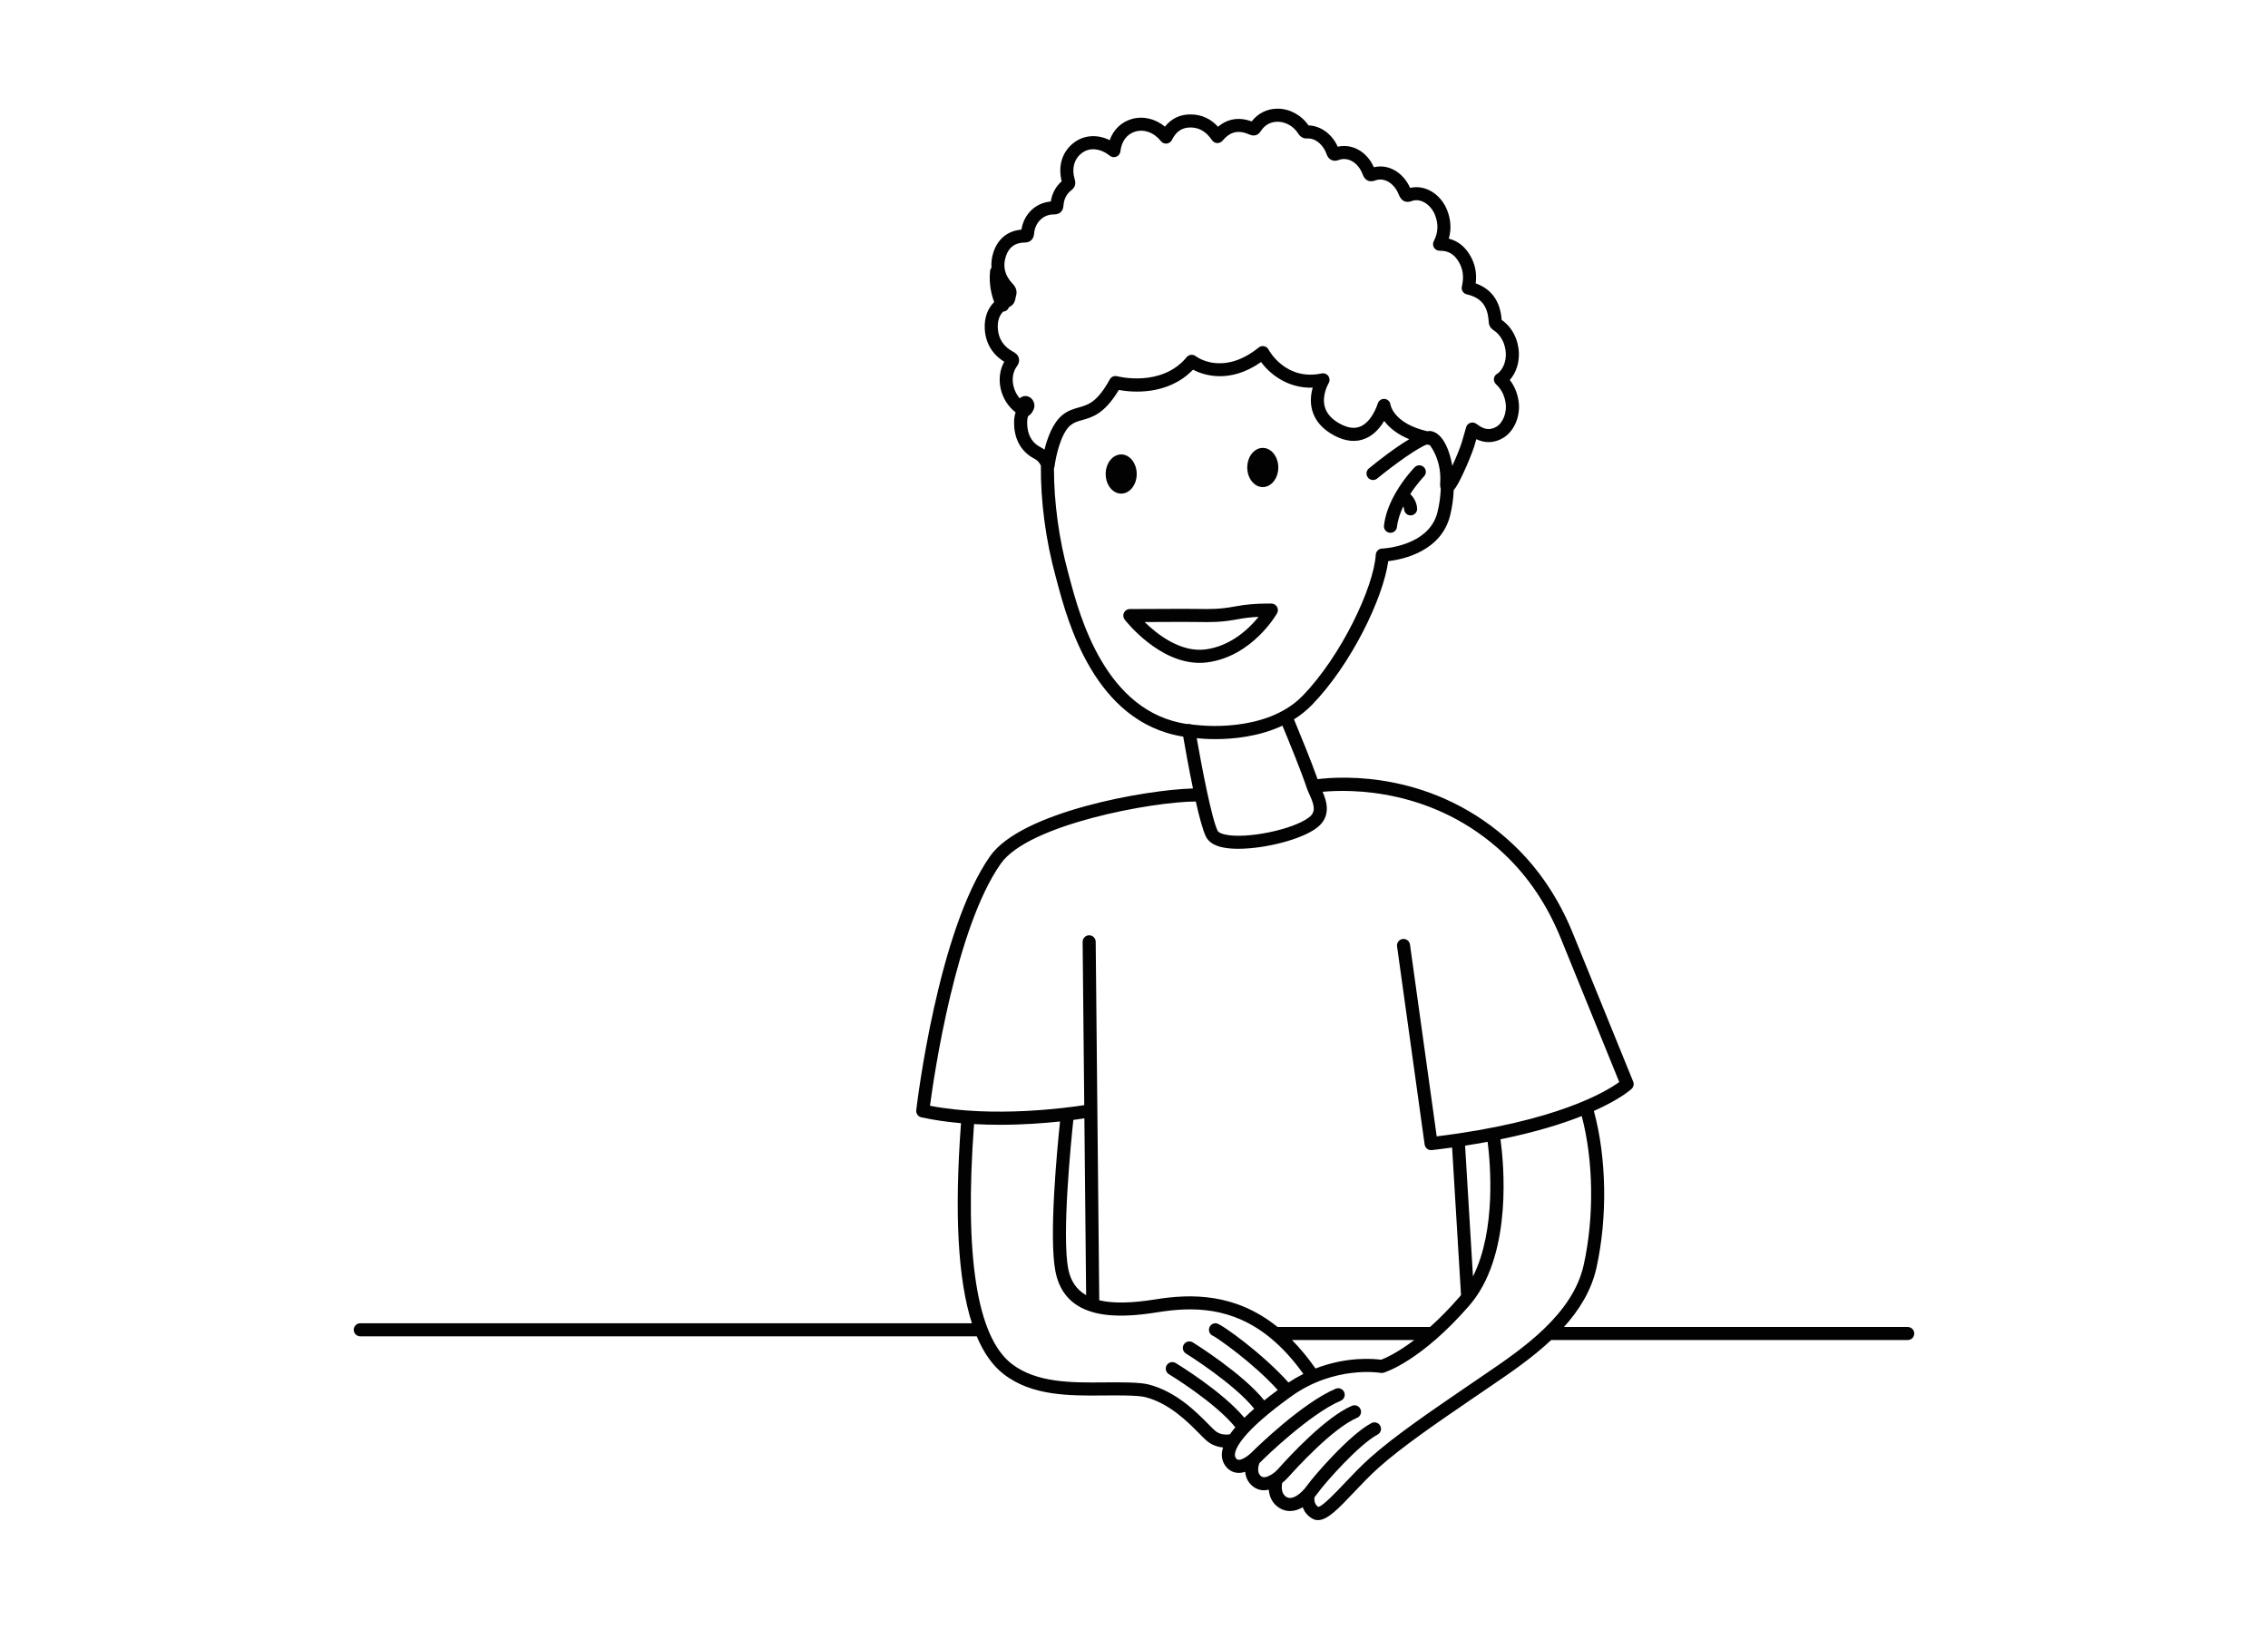 <?xml version="1.0" encoding="UTF-8"?>
<svg xmlns="http://www.w3.org/2000/svg" xmlns:xlink="http://www.w3.org/1999/xlink" width="355pt" height="255pt" viewBox="0 0 412 374" version="1.1">
<g id="surface1">
<path style=" stroke:none;fill-rule:nonzero;fill:rgb(1% ,1% ,1%);fill-opacity:1;" d="M 217.145 142.797 C 218.414 142.789 219.512 142.805 220.523 142.82 C 223.59 142.871 226.012 142.91 229.816 142.188 C 231.328 141.898 232.93 141.715 234.602 141.637 C 232.48 144.262 228.344 148.301 222.504 149.105 C 216.738 149.902 211.34 145.668 208.441 142.832 Z M 221.055 152.207 C 221.664 152.207 222.285 152.164 222.914 152.078 C 233.109 150.676 238.609 141.234 238.84 140.832 C 239.102 140.367 239.102 139.797 238.832 139.332 C 238.566 138.871 238.07 138.586 237.535 138.586 L 236.52 138.59 C 233.965 138.59 231.52 138.812 229.254 139.238 C 225.754 139.902 223.578 139.871 220.574 139.82 C 219.539 139.805 218.418 139.789 217.129 139.797 L 205.039 139.848 C 204.465 139.848 203.945 140.176 203.695 140.688 C 203.445 141.203 203.508 141.812 203.859 142.266 C 204.191 142.695 211.68 152.207 221.055 152.207 "/>
<path style=" stroke:none;fill-rule:nonzero;fill:rgb(1% ,1% ,1%);fill-opacity:0;" d="M 239.414 60.758 C 239.68 60.953 239.992 61.047 240.297 61.047 C 240.762 61.047 241.215 60.836 241.512 60.434 C 242 59.766 241.852 58.824 241.184 58.336 C 237.34 55.531 235.109 51.863 235.5 48.992 C 235.73 47.285 236.875 46.035 238.898 45.277 C 239.672 44.984 240.066 44.117 239.773 43.344 C 239.48 42.566 238.617 42.176 237.84 42.469 C 234.797 43.613 232.91 45.785 232.527 48.59 C 231.98 52.594 234.621 57.258 239.414 60.758 "/>
<path style=" stroke:none;fill-rule:nonzero;fill:rgb(1% ,1% ,1%);fill-opacity:0;" d="M 206.344 45.371 C 206.387 45.371 206.434 45.371 206.477 45.363 C 210.75 44.992 213.059 43.934 213.746 42.027 C 214.477 40 212.832 38.293 212.641 38.105 C 212.051 37.523 211.102 37.527 210.52 38.117 C 209.938 38.707 209.941 39.656 210.531 40.238 C 210.707 40.414 210.973 40.871 210.922 41.012 C 210.918 41.02 210.449 42.008 206.215 42.379 C 205.391 42.449 204.781 43.176 204.852 44.004 C 204.918 44.781 205.574 45.371 206.344 45.371 "/>
<path style=" stroke:none;fill-rule:nonzero;fill:rgb(1% ,1% ,1%);fill-opacity:0;" d="M 203.016 67.926 C 203.102 67.93 203.184 67.93 203.266 67.93 C 205.527 67.93 206.844 66.973 207.559 66.152 C 209.586 63.824 209.039 60.215 208.973 59.809 C 208.832 58.992 208.059 58.445 207.242 58.582 C 206.426 58.719 205.875 59.492 206.016 60.312 C 206.125 60.973 206.234 63.102 205.297 64.184 C 204.832 64.715 204.105 64.941 203.109 64.93 C 202.293 64.867 201.59 65.555 201.562 66.383 C 201.539 67.211 202.188 67.902 203.016 67.926 "/>
<path style=" stroke:none;fill-rule:nonzero;fill:rgb(1% ,1% ,1%);fill-opacity:0;" d="M 186.758 72.594 C 187.227 72.594 187.688 72.375 187.98 71.965 C 188.461 71.289 188.305 70.355 187.633 69.871 C 186.051 68.742 185.16 67.625 185.129 66.73 C 185.105 66.008 185.672 65.516 185.719 65.477 C 186.363 64.969 186.48 64.039 185.98 63.387 C 185.477 62.727 184.535 62.602 183.879 63.109 C 183.695 63.246 182.094 64.539 182.129 66.758 C 182.164 68.684 183.426 70.555 185.887 72.312 C 186.152 72.5 186.457 72.594 186.758 72.594 "/>
<path style=" stroke:none;fill-rule:nonzero;fill:rgb(1% ,1% ,1%);fill-opacity:0;" d="M 185.645 79.473 C 185.66 80.293 186.328 80.945 187.145 80.945 L 187.172 80.945 C 192.023 80.852 195.332 78.391 195.473 78.285 C 196.133 77.785 196.262 76.852 195.766 76.191 C 195.273 75.531 194.332 75.398 193.668 75.891 C 193.641 75.91 190.957 77.871 187.113 77.945 C 186.285 77.961 185.629 78.645 185.645 79.473 "/>
<path style=" stroke:none;fill-rule:nonzero;fill:rgb(1% ,1% ,1%);fill-opacity:0;" d="M 256.621 60.441 C 255.977 62.859 257.148 65.777 260.098 69.113 C 260.398 69.449 260.809 69.621 261.223 69.621 C 261.578 69.621 261.93 69.496 262.219 69.242 C 262.836 68.695 262.895 67.746 262.348 67.125 C 259.422 63.82 259.316 62.02 259.512 61.238 C 259.77 60.215 260.805 59.812 260.871 59.789 C 261.648 59.516 262.062 58.672 261.797 57.891 C 261.535 57.105 260.68 56.684 259.898 56.949 C 258.941 57.273 257.172 58.375 256.621 60.441 "/>
<path style=" stroke:none;fill-rule:nonzero;fill:rgb(1% ,1% ,1%);fill-opacity:0;" d="M 275.711 79.766 C 275.742 79.766 275.773 79.766 275.805 79.766 C 279.75 79.512 282.207 78.309 283.113 76.184 C 284.484 72.957 281.516 69.309 281.172 68.902 C 280.637 68.27 279.691 68.191 279.059 68.727 C 278.426 69.262 278.348 70.207 278.883 70.84 C 279.586 71.672 280.871 73.785 280.352 75.008 C 279.941 75.977 278.258 76.602 275.617 76.77 C 274.789 76.824 274.16 77.535 274.215 78.363 C 274.266 79.156 274.926 79.766 275.711 79.766 "/>
<path style=" stroke:none;fill-rule:nonzero;fill:rgb(1% ,1% ,1%);fill-opacity:0;" d="M 274.859 91.43 C 276.336 91.926 277.652 92.176 278.805 92.176 C 280.039 92.176 281.086 91.891 281.934 91.324 C 283.656 90.172 283.824 88.355 283.84 88.152 C 283.891 87.34 283.289 86.656 282.477 86.578 C 281.668 86.496 280.941 87.109 280.848 87.918 C 280.84 87.977 280.762 88.516 280.234 88.852 C 279.762 89.148 278.559 89.512 275.82 88.586 C 275.035 88.324 274.184 88.742 273.918 89.531 C 273.656 90.316 274.078 91.164 274.859 91.43 "/>
<path style=" stroke:none;fill-rule:nonzero;fill:rgb(1% ,1% ,1%);fill-opacity:0;" d="M 269.676 61.828 C 269.574 62.648 270.156 63.398 270.98 63.5 C 271.043 63.508 271.105 63.512 271.168 63.512 C 271.914 63.512 272.559 62.957 272.652 62.195 C 273.508 55.301 266.258 48.559 265.949 48.277 C 265.34 47.719 264.391 47.758 263.832 48.367 C 263.27 48.977 263.309 49.926 263.918 50.484 C 263.984 50.547 270.34 56.469 269.676 61.828 "/>
<path style=" stroke:none;fill-rule:nonzero;fill:rgb(1% ,1% ,1%);fill-opacity:0;" d="M 247.805 55.852 C 247.945 55.852 248.086 55.832 248.223 55.789 C 249.02 55.559 249.477 54.727 249.246 53.934 C 248.668 51.938 249 50.195 250.266 48.609 C 252.094 46.312 255.352 45.145 256.281 45.109 C 256.91 45.328 257.629 45.105 258.016 44.523 C 258.477 43.836 258.293 42.906 257.605 42.445 C 256.082 41.422 252.32 43.031 250.195 44.586 C 246.586 47.223 245.227 50.84 246.367 54.77 C 246.555 55.422 247.156 55.852 247.805 55.852 "/>
<path style=" stroke:none;fill-rule:nonzero;fill:rgb(1% ,1% ,1%);fill-opacity:0;" d="M 230.082 73.73 C 233.262 74.762 236.02 75.137 238.352 75.137 C 244.551 75.137 247.754 72.465 247.934 72.312 C 248.562 71.77 248.633 70.824 248.09 70.195 C 247.551 69.566 246.602 69.496 245.977 70.039 C 245.93 70.078 241.059 74.137 231.008 70.875 C 230.223 70.621 229.375 71.051 229.117 71.84 C 228.863 72.629 229.293 73.473 230.082 73.73 "/>
<path style=" stroke:none;fill-rule:nonzero;fill:rgb(1% ,1% ,1%);fill-opacity:0;" d="M 265.242 83.652 C 257.359 80.285 255.996 76.773 255.953 76.645 C 255.711 75.867 254.891 75.418 254.105 75.648 C 253.309 75.875 252.848 76.707 253.078 77.504 C 253.219 77.996 254.723 82.418 264.066 86.41 C 264.258 86.496 264.457 86.531 264.652 86.531 C 265.238 86.531 265.789 86.191 266.035 85.621 C 266.359 84.859 266.004 83.977 265.242 83.652 "/>
<path style=" stroke:none;fill-rule:nonzero;fill:rgb(1% ,1% ,1%);fill-opacity:0;" d="M 220.562 60.16 C 219.863 60.602 219.656 61.531 220.102 62.227 C 220.387 62.68 220.871 62.926 221.367 62.926 C 221.645 62.926 221.922 62.848 222.172 62.691 C 227.84 59.094 226.484 54.723 226.422 54.535 C 226.168 53.762 225.348 53.348 224.57 53.586 C 223.789 53.82 223.344 54.656 223.562 55.438 C 223.59 55.539 224.18 57.863 220.562 60.16 "/>
<path style=" stroke:none;fill-rule:nonzero;fill:rgb(1% ,1% ,1%);fill-opacity:0;" d="M 217.484 37.207 C 217.551 37.234 224.289 40.047 224.453 45.977 C 224.473 46.793 225.141 47.438 225.949 47.438 C 225.965 47.438 225.98 47.438 225.992 47.434 C 226.82 47.41 227.473 46.723 227.453 45.895 C 227.234 38.027 218.969 34.57 218.617 34.43 C 217.848 34.117 216.973 34.484 216.66 35.254 C 216.348 36.02 216.715 36.895 217.484 37.207 "/>
<path style=" stroke:none;fill-rule:nonzero;fill:rgb(1% ,1% ,1%);fill-opacity:0;" d="M 209.211 75.562 C 209 76.363 209.48 77.184 210.281 77.395 C 212.887 78.074 215.086 78.336 216.938 78.336 C 223.023 78.336 225.285 75.488 225.406 75.328 C 225.906 74.668 225.781 73.73 225.121 73.227 C 224.461 72.723 223.52 72.852 223.02 73.512 C 222.992 73.547 220.152 76.879 211.043 74.492 C 210.242 74.285 209.422 74.762 209.211 75.562 "/>
<path style=" stroke:none;fill-rule:nonzero;fill:rgb(1% ,1% ,1%);fill-opacity:0;" d="M 195.441 59.715 C 195.68 59.715 195.918 59.66 196.145 59.539 C 196.875 59.152 197.156 58.246 196.77 57.516 C 194.676 53.555 195.348 52.477 195.43 52.363 C 195.785 51.898 197.027 51.945 197.613 52.07 C 198.418 52.254 199.219 51.75 199.406 50.945 C 199.59 50.137 199.086 49.332 198.277 49.145 C 197.918 49.062 194.699 48.395 193.055 50.535 C 191.711 52.281 192.059 55.023 194.113 58.914 C 194.383 59.426 194.902 59.715 195.441 59.715 "/>
<path style=" stroke:none;fill-rule:nonzero;fill:rgb(1% ,1% ,1%);fill-opacity:1;" d="M 264.703 122.332 C 264.762 122.34 264.82 122.344 264.879 122.344 C 265.629 122.344 266.277 121.777 266.363 121.016 C 266.555 119.375 267.113 117.762 267.82 116.273 C 267.914 116.477 267.988 116.695 268.004 116.938 C 268.055 117.73 268.715 118.344 269.5 118.344 C 269.531 118.344 269.562 118.344 269.594 118.34 C 270.422 118.289 271.051 117.574 270.996 116.75 C 270.91 115.336 270.191 114.203 269.43 113.422 C 270.984 111.035 272.543 109.426 272.57 109.395 C 273.148 108.801 273.141 107.852 272.551 107.273 C 271.961 106.691 271.012 106.699 270.43 107.293 C 270.277 107.445 268.082 109.715 266.164 112.992 C 266.164 112.996 266.16 113 266.16 113 C 266.16 113.004 266.16 113.004 266.156 113.008 C 264.867 115.215 263.707 117.875 263.387 120.672 C 263.289 121.496 263.883 122.238 264.703 122.332 "/>
<path style=" stroke:none;fill-rule:nonzero;fill:rgb(1% ,1% ,1%);fill-opacity:1;" d="M 206.625 108.844 C 206.625 106.363 205.027 104.344 203.062 104.344 C 201.098 104.344 199.5 106.363 199.5 108.844 C 199.5 111.324 201.098 113.344 203.062 113.344 C 205.027 113.344 206.625 111.324 206.625 108.844 "/>
<path style=" stroke:none;fill-rule:nonzero;fill:rgb(1% ,1% ,1%);fill-opacity:1;" d="M 235.562 111.844 C 237.527 111.844 239.125 109.824 239.125 107.344 C 239.125 104.863 237.527 102.844 235.562 102.844 C 233.598 102.844 232 104.863 232 107.344 C 232 109.824 233.598 111.844 235.562 111.844 "/>
<path style=" stroke:none;fill-rule:nonzero;fill:rgb(1% ,1% ,1%);fill-opacity:1;" d="M 286.547 315.566 L 281.867 318.762 C 273.953 324.172 265.77 329.766 260.211 334.723 C 258.074 336.629 256.055 338.762 254.27 340.645 C 252.176 342.852 249.324 345.859 248.289 346.012 C 247.375 345.387 247.367 344.336 247.426 343.805 C 247.684 343.504 247.938 343.18 248.18 342.836 C 249.879 340.453 257.672 331.652 261.906 329.418 C 262.641 329.035 262.922 328.125 262.535 327.395 C 262.148 326.66 261.242 326.379 260.508 326.766 C 255.465 329.426 247.266 338.949 245.738 341.098 C 244.418 342.949 242.371 344.559 240.98 343.723 C 239.738 342.98 239.875 341.297 240.02 340.504 C 240.516 340.113 240.996 339.668 241.449 339.16 C 243.098 337.305 251.609 327.938 257.211 325.555 C 257.973 325.234 258.328 324.352 258.004 323.59 C 257.684 322.828 256.801 322.473 256.039 322.793 C 250.004 325.359 241.629 334.441 239.207 337.164 C 238.66 337.781 238.105 338.254 237.508 338.613 C 236.477 339.234 235.699 339.355 235.191 338.977 C 234.133 338.184 234.559 336.59 234.777 335.961 C 235.23 335.559 235.523 335.242 235.594 335.16 C 235.699 335.055 246.305 324.66 253.457 321.641 C 254.223 321.32 254.578 320.438 254.258 319.676 C 253.934 318.914 253.055 318.555 252.293 318.879 C 244.613 322.117 233.941 332.582 233.43 333.086 C 232.828 333.75 231.152 335.203 230.074 335.203 C 229.875 335.203 229.699 335.156 229.488 334.922 C 229.309 334.723 229.113 334.418 229.176 333.832 C 229.312 332.555 230.844 328.723 242.082 320.645 C 252.066 313.469 262.508 315.215 262.605 315.234 C 262.836 315.277 263.07 315.262 263.293 315.199 C 263.641 315.098 271.848 312.594 283.008 299.742 C 283.242 299.469 283.465 299.188 283.684 298.906 C 283.738 298.848 283.785 298.789 283.828 298.727 C 292.824 287.098 290.895 267.164 290.137 261.605 C 298.152 259.969 304.258 258.062 308.789 256.27 C 311.484 266.488 311.68 279.402 309.242 290.438 C 306.723 301.852 295.062 309.777 286.547 315.566 M 224.562 328.473 C 224.172 328.125 223.668 327.617 223.082 327.023 C 220.301 324.207 215.648 319.492 209.305 317.887 C 207.195 317.355 202.734 317.391 199.148 317.422 L 198.863 317.426 C 191.703 317.48 183.59 317.555 177.918 313.156 C 169.93 306.961 167.027 288.438 169.281 258.109 C 171.27 258.219 173.234 258.273 175.137 258.273 C 180.469 258.273 185.324 257.906 189.02 257.512 C 188.355 263.836 186.41 284.184 187.977 292.012 C 190.25 303.367 202.41 302.766 211.363 301.324 C 219.449 300.023 228.531 299.988 237.34 307.227 C 237.418 307.309 237.504 307.383 237.602 307.449 C 240.059 309.508 242.496 312.137 244.883 315.477 C 243.754 316.039 242.613 316.695 241.469 317.449 C 235.605 310.887 226.191 304.07 224.953 303.863 C 224.141 303.727 223.363 304.281 223.23 305.098 C 223.109 305.82 223.527 306.508 224.191 306.75 C 225.238 307.309 233.297 312.863 239.004 319.18 C 237.898 319.996 236.863 320.789 235.902 321.555 C 230.941 315.371 219.996 308.543 219.5 308.234 C 218.793 307.797 217.871 308.016 217.434 308.719 C 216.996 309.422 217.215 310.348 217.918 310.785 C 218.035 310.855 229.023 317.711 233.598 323.473 C 232.777 324.188 232.023 324.875 231.34 325.543 C 226.285 319.488 216.035 313.258 215.566 312.973 C 214.859 312.547 213.938 312.773 213.508 313.484 C 213.078 314.191 213.309 315.113 214.016 315.543 C 214.129 315.609 224.668 322.016 229.266 327.738 C 228.793 328.289 228.383 328.82 228.02 329.336 C 227.273 329.461 225.762 329.543 224.562 328.473 M 192.074 257.152 C 193.117 257.016 193.961 256.891 194.609 256.793 L 195.012 297.395 C 192.809 296.133 191.469 294.164 190.918 291.422 C 189.395 283.805 191.52 262.406 192.074 257.152 M 247.668 314.23 C 245.902 311.707 244.102 309.543 242.277 307.699 L 270.336 307.699 C 266.352 310.715 263.59 311.898 262.734 312.219 C 261.098 311.996 254.906 311.422 247.668 314.23 M 283.82 293.094 L 282.008 263.055 C 283.809 262.777 285.531 262.488 287.18 262.18 C 287.793 266.996 289.191 282.371 283.82 293.094 M 175.434 198.289 C 181.801 189.258 210.246 184.082 220.184 184.035 C 220.984 187.586 221.82 190.715 222.531 192.137 C 223.121 193.316 224.367 194.129 226.234 194.547 C 227.289 194.789 228.547 194.898 229.934 194.898 C 236.039 194.898 244.543 192.762 248.047 190.027 C 251.375 187.43 250.219 183.914 249.297 181.812 C 255.359 181.238 274.848 180.812 291.023 196.125 C 296.52 201.328 300.863 207.793 303.934 215.348 L 317.398 248.453 C 314.496 250.57 303.113 257.547 275.492 260.93 L 269.359 216.887 C 269.246 216.066 268.484 215.488 267.668 215.609 C 266.848 215.723 266.273 216.48 266.391 217.301 L 272.723 262.801 C 272.828 263.547 273.469 264.094 274.207 264.094 C 274.266 264.094 274.32 264.09 274.379 264.082 C 275.984 263.898 277.523 263.699 279.027 263.488 L 281.074 297.363 C 280.961 297.5 280.859 297.645 280.742 297.777 C 278.312 300.574 276.035 302.844 273.965 304.699 L 238.965 304.699 C 229.242 296.883 219.16 297.031 210.887 298.363 C 205.434 299.238 201.188 299.32 198.023 298.566 L 197.207 216.246 C 197.199 215.422 196.531 214.758 195.707 214.758 L 195.695 214.758 C 194.863 214.766 194.199 215.445 194.207 216.273 L 194.578 253.758 C 190.621 254.375 173.703 256.703 159.164 253.902 C 160.125 246.703 165.078 212.98 175.434 198.289 M 191.25 132.867 C 191.121 132.379 191.004 131.934 190.895 131.539 C 188.758 123.738 187.613 115.258 187.625 107.527 C 187.695 107.383 187.742 107.23 187.762 107.066 C 188.012 105.066 189.164 99.477 191.441 97.633 C 192.262 96.973 193.094 96.738 194.141 96.445 C 196.426 95.805 199.242 95.016 202.508 89.543 C 205.52 90.094 213.734 90.898 219.543 84.891 C 222.004 86.168 227.953 88.18 235.172 83.137 C 237.207 85.891 241.262 89.195 247.031 89.016 C 246.625 90.43 246.375 92.285 246.906 94.207 C 247.578 96.645 249.312 98.609 252.055 100.047 C 254.621 101.391 257.02 101.602 259.188 100.668 C 261.164 99.82 262.535 98.16 263.434 96.648 C 264.484 98.055 266.242 99.641 269.184 100.852 C 265.855 102.828 261.973 105.879 259.926 107.559 C 259.285 108.082 259.191 109.027 259.715 109.668 C 260.238 110.309 261.184 110.402 261.824 109.879 C 266.059 106.414 271.32 102.719 273.242 102.07 C 273.469 102.117 273.691 102.168 273.926 102.211 C 274.488 102.973 275.707 104.891 276.156 107.684 C 276.168 107.766 276.18 107.859 276.191 107.941 C 276.316 108.848 276.371 109.84 276.285 110.918 C 276.242 111.465 276.309 111.875 276.422 112.203 C 276.363 113.867 276.145 115.676 275.668 117.609 C 273.723 125.504 263.059 125.957 262.953 125.961 C 262.18 125.984 261.551 126.594 261.504 127.367 C 261.035 134.848 253.582 150.645 244.676 159.797 C 236.199 168.504 220.609 166.504 220.453 166.48 C 220.414 166.477 220.379 166.473 220.34 166.469 C 219.957 166.449 219.59 166.402 219.215 166.363 C 218.949 166.238 218.641 166.188 218.328 166.238 C 218.305 166.242 218.285 166.254 218.262 166.258 C 199.434 163.609 193.523 141.41 191.25 132.867 M 181.488 97.539 C 181.457 96.855 181.465 96.098 181.703 95.527 C 182.223 95.277 182.5 94.832 182.652 94.586 C 182.879 94.23 183.566 93.141 182.766 91.898 C 182.219 91.055 181.258 90.723 180.371 91.07 C 180.141 91.16 179.93 91.293 179.754 91.461 C 179.043 90.637 178.539 89.621 178.301 88.504 C 177.961 86.895 178.242 85.309 179.078 84.16 C 179.27 83.895 179.785 83.184 179.578 82.285 C 179.371 81.375 178.578 80.945 178.242 80.762 C 176.055 79.59 174.875 77.785 174.738 75.402 C 174.641 73.773 175.043 72.508 175.941 71.555 C 176.172 71.543 176.402 71.488 176.613 71.367 C 176.941 71.18 177.164 70.883 177.281 70.555 C 177.332 70.527 177.375 70.496 177.43 70.469 C 178.562 69.91 178.734 68.855 178.809 68.402 C 178.82 68.336 178.828 68.27 178.848 68.207 C 179.242 67.047 179.016 66.051 178.152 65.164 C 176.344 63.301 175.816 61.176 176.582 58.852 C 177.273 56.746 178.699 55.711 180.938 55.688 C 182.176 55.676 182.973 54.918 183.066 53.656 C 183.262 51.051 185.238 49.168 187.684 49.238 C 188.938 49.215 189.723 48.512 189.805 47.254 C 189.906 45.719 190.504 44.547 191.629 43.672 C 192.438 43.039 192.699 42.227 192.406 41.254 C 191.629 38.656 192.27 36.391 194.16 35.047 C 195.852 33.844 198.23 34.059 200.219 35.59 L 200.484 35.789 C 200.914 36.113 201.484 36.184 201.98 35.969 C 202.477 35.758 202.82 35.293 202.879 34.758 C 203.145 32.414 204.402 30.754 206.328 30.203 C 208.398 29.609 210.641 30.457 212.18 32.406 C 212.5 32.812 213 33.027 213.516 32.969 C 214.027 32.914 214.477 32.602 214.703 32.141 C 215.668 30.184 217.02 29.273 218.957 29.27 C 218.961 29.27 218.965 29.27 218.965 29.27 C 220.969 29.27 222.586 30.227 223.914 32.195 C 224.176 32.582 224.605 32.828 225.074 32.852 C 225.547 32.867 225.996 32.684 226.301 32.324 C 228.117 30.188 229.926 29.773 232.551 30.906 C 233.039 31.121 234.27 31.461 235.121 30.098 C 235.984 28.719 237.344 27.957 238.953 27.953 L 238.969 27.953 C 240.828 27.953 242.648 29 243.715 30.684 C 244.211 31.465 244.887 31.832 245.73 31.797 C 247.887 31.66 249.562 33.547 250.195 35.336 C 250.305 35.645 250.562 36.371 251.312 36.727 C 252.047 37.082 252.746 36.828 253.047 36.719 C 255.164 35.957 257.504 37.379 258.484 40.023 C 259.16 41.832 260.453 41.785 261.426 41.426 C 263.457 40.676 265.758 42.074 266.777 44.672 C 267.371 46.18 268.395 46.676 269.82 46.148 C 271.754 45.43 274.191 46.941 275.137 49.457 C 275.922 51.551 275.82 53.438 274.816 55.387 C 274.57 55.859 274.594 56.422 274.875 56.871 C 275.156 57.316 275.656 57.586 276.18 57.574 C 278.141 57.547 279.52 58.355 280.57 60.152 C 281.551 61.832 281.773 63.621 281.27 65.785 C 281.18 66.172 281.246 66.582 281.457 66.918 C 281.664 67.254 282 67.496 282.391 67.586 C 285.695 68.355 287.199 70.219 287.422 73.82 C 287.457 74.395 287.609 75.223 288.555 75.828 C 290.188 76.875 291.262 78.891 291.355 81.09 C 291.438 83 290.762 84.719 289.535 85.73 L 289.457 85.766 C 289.016 85.984 288.703 86.406 288.633 86.895 C 288.559 87.383 288.734 87.879 289.094 88.215 C 290.32 89.348 291.023 90.699 291.305 92.465 C 291.664 94.691 290.715 97.129 289.141 98.02 C 287.773 98.789 286.473 98.664 285.047 97.633 C 284.938 97.551 284.824 97.477 284.699 97.391 L 284.527 97.277 C 284.129 97.008 283.625 96.941 283.172 97.109 C 282.719 97.273 282.371 97.645 282.242 98.105 L 281.922 99.25 C 281.703 100.031 281.492 100.809 281.25 101.57 C 280.797 102.992 279.926 105.121 279.078 106.961 C 279.027 106.66 278.965 106.367 278.898 106.082 C 278.441 103.918 277.723 102.121 276.859 100.906 C 275.816 99.434 274.738 99.043 274.016 98.973 C 273.812 98.957 273.578 98.98 273.324 99.02 C 265.641 97.234 264.906 93.082 264.883 92.918 C 264.797 92.207 264.223 91.656 263.512 91.598 C 263.473 91.594 263.43 91.594 263.391 91.594 C 262.727 91.594 262.133 92.035 261.949 92.684 C 261.938 92.723 260.73 96.742 258.004 97.914 C 256.688 98.477 255.199 98.305 253.445 97.387 C 251.477 96.359 250.254 95.027 249.805 93.43 C 249.051 90.742 250.66 88.023 250.676 88.004 C 250.988 87.492 250.965 86.844 250.621 86.352 C 250.273 85.863 249.672 85.629 249.086 85.75 C 240.863 87.484 237.043 80.559 236.891 80.27 C 236.68 79.871 236.305 79.59 235.867 79.5 C 235.426 79.406 234.973 79.52 234.621 79.801 C 226.414 86.41 220.418 81.973 220.176 81.789 C 219.535 81.285 218.609 81.387 218.094 82.012 C 212.305 89.027 202.242 86.422 202.145 86.395 C 201.48 86.211 200.77 86.512 200.438 87.121 C 197.539 92.379 195.496 92.949 193.332 93.555 C 192.172 93.883 190.859 94.25 189.559 95.301 C 187.359 97.074 186.113 100.582 185.445 103.25 C 185.156 103.031 184.832 102.824 184.469 102.637 C 182.137 101.426 181.559 99.199 181.488 97.539 M 245.695 181.031 C 245.703 181.055 245.719 181.086 245.727 181.113 C 245.734 181.125 245.738 181.137 245.742 181.152 C 245.879 181.543 246.066 181.957 246.27 182.398 C 247.469 184.992 247.762 186.441 246.203 187.66 C 242.57 190.496 231.746 192.715 226.898 191.625 C 225.844 191.383 225.34 191.039 225.219 190.797 C 223.824 188.012 221.523 175.914 220.402 169.496 C 221.074 169.574 222.613 169.715 224.695 169.715 C 228.684 169.715 234.625 169.18 240.078 166.621 C 241.434 169.887 244.613 177.641 245.695 181.031 M 383.625 304.699 L 304.711 304.699 C 308.219 300.797 311.02 296.312 312.172 291.082 C 314.738 279.465 314.492 265.824 311.574 255.094 C 317.609 252.402 320.031 250.211 320.234 250.023 C 320.688 249.598 320.832 248.938 320.598 248.359 L 306.715 214.215 C 303.48 206.266 298.895 199.445 293.09 193.945 C 275.039 176.863 253.605 178.227 248.145 178.91 C 246.738 174.895 243.891 167.977 242.727 165.176 C 244.18 164.266 245.562 163.184 246.824 161.887 C 255.844 152.625 263.207 137.355 264.367 128.852 C 267.75 128.453 276.535 126.625 278.582 118.328 C 279.07 116.348 279.324 114.398 279.398 112.535 C 280 111.848 280.66 110.652 281.586 108.68 C 282.598 106.531 283.633 103.977 284.109 102.477 C 284.277 101.941 284.438 101.395 284.59 100.844 C 286.586 101.809 288.645 101.742 290.613 100.633 C 293.293 99.121 294.832 95.484 294.27 91.988 C 293.973 90.152 293.316 88.59 292.27 87.25 C 293.691 85.645 294.457 83.383 294.352 80.961 C 294.219 77.855 292.746 75.07 290.402 73.457 C 290.094 69.184 288.09 66.367 284.441 65.066 C 284.734 62.715 284.309 60.605 283.16 58.641 C 281.965 56.598 280.301 55.297 278.27 54.801 C 278.867 52.719 278.762 50.574 277.945 48.402 C 276.504 44.562 272.809 42.324 269.391 43.148 C 267.773 39.523 264.344 37.586 261.066 38.406 C 259.488 34.844 256.129 32.922 252.766 33.688 C 251.484 30.789 248.852 28.863 246.059 28.793 C 244.426 26.414 241.738 24.953 238.969 24.953 L 238.945 24.953 C 236.574 24.961 234.457 26.008 233.023 27.871 C 230.102 26.824 227.512 27.238 225.293 29.102 C 223.562 27.223 221.441 26.27 218.969 26.27 L 218.949 26.27 C 216.543 26.273 214.555 27.234 213.102 29.074 C 210.918 27.262 208.102 26.578 205.508 27.32 C 203.09 28.008 201.285 29.766 200.414 32.184 C 197.719 30.84 194.734 30.961 192.422 32.602 C 189.59 34.617 188.477 37.957 189.398 41.625 C 188.043 42.82 187.191 44.398 186.902 46.266 C 183.422 46.566 180.73 49.129 180.156 52.723 C 177.016 53 174.75 54.82 173.73 57.914 C 173.336 59.117 173.195 60.312 173.281 61.473 C 173.105 61.691 172.988 61.957 172.957 62.254 C 172.641 65.293 173.328 67.84 173.902 69.348 C 172.352 70.906 171.594 73.043 171.742 75.578 C 171.93 78.793 173.477 81.371 176.219 83.062 C 175.223 84.801 174.91 86.969 175.367 89.129 C 175.84 91.367 177.074 93.336 178.816 94.684 C 178.469 95.688 178.449 96.734 178.488 97.668 C 178.641 101.133 180.273 103.844 183.09 105.301 C 183.789 105.664 184.211 106.09 184.621 106.891 C 184.543 115.055 185.734 124.07 188 132.332 C 188.109 132.723 188.227 133.16 188.352 133.637 C 190.75 142.652 196.953 165.926 217.297 169.141 C 217.691 171.438 218.551 176.301 219.539 181.047 C 208.734 181.328 180.156 186.387 172.984 196.562 C 160.977 213.594 156.207 253.238 156.012 254.918 C 155.922 255.684 156.426 256.395 157.18 256.559 C 160.16 257.207 163.234 257.633 166.285 257.902 C 164.746 278.605 165.566 293.828 168.793 303.844 L 28.375 303.844 C 27.547 303.844 26.875 304.516 26.875 305.344 C 26.875 306.172 27.547 306.844 28.375 306.844 L 169.898 306.844 C 171.512 310.691 173.566 313.582 176.082 315.527 C 182.574 320.566 191.242 320.488 198.887 320.426 L 199.176 320.422 C 202.223 320.398 206.832 320.359 208.57 320.797 C 214.102 322.195 218.387 326.535 220.945 329.129 C 221.566 329.758 222.105 330.301 222.562 330.711 C 223.824 331.836 225.234 332.254 226.445 332.363 C 226.324 332.754 226.23 333.141 226.191 333.508 C 226.051 334.816 226.422 335.996 227.262 336.93 C 228.008 337.762 228.98 338.203 230.07 338.203 L 230.074 338.203 C 230.566 338.203 231.055 338.109 231.523 337.957 C 231.637 339.188 232.145 340.441 233.391 341.375 C 233.895 341.754 234.723 342.191 235.867 342.191 C 236.195 342.191 236.559 342.137 236.941 342.055 C 237.066 343.609 237.711 345.258 239.438 346.293 C 240.184 346.742 240.988 346.961 241.816 346.961 C 242.773 346.961 243.762 346.656 244.734 346.102 C 245.07 347.035 245.703 347.945 246.793 348.621 C 247.266 348.91 247.746 349.047 248.242 349.047 C 250.438 349.047 252.961 346.383 256.445 342.707 C 258.191 340.867 260.164 338.785 262.207 336.961 C 267.621 332.133 275.727 326.594 283.562 321.238 L 288.234 318.047 C 292.461 315.172 297.418 311.789 301.77 307.699 L 383.625 307.699 C 384.453 307.699 385.125 307.027 385.125 306.199 C 385.125 305.371 384.453 304.699 383.625 304.699 "/>
</g>
</svg>
